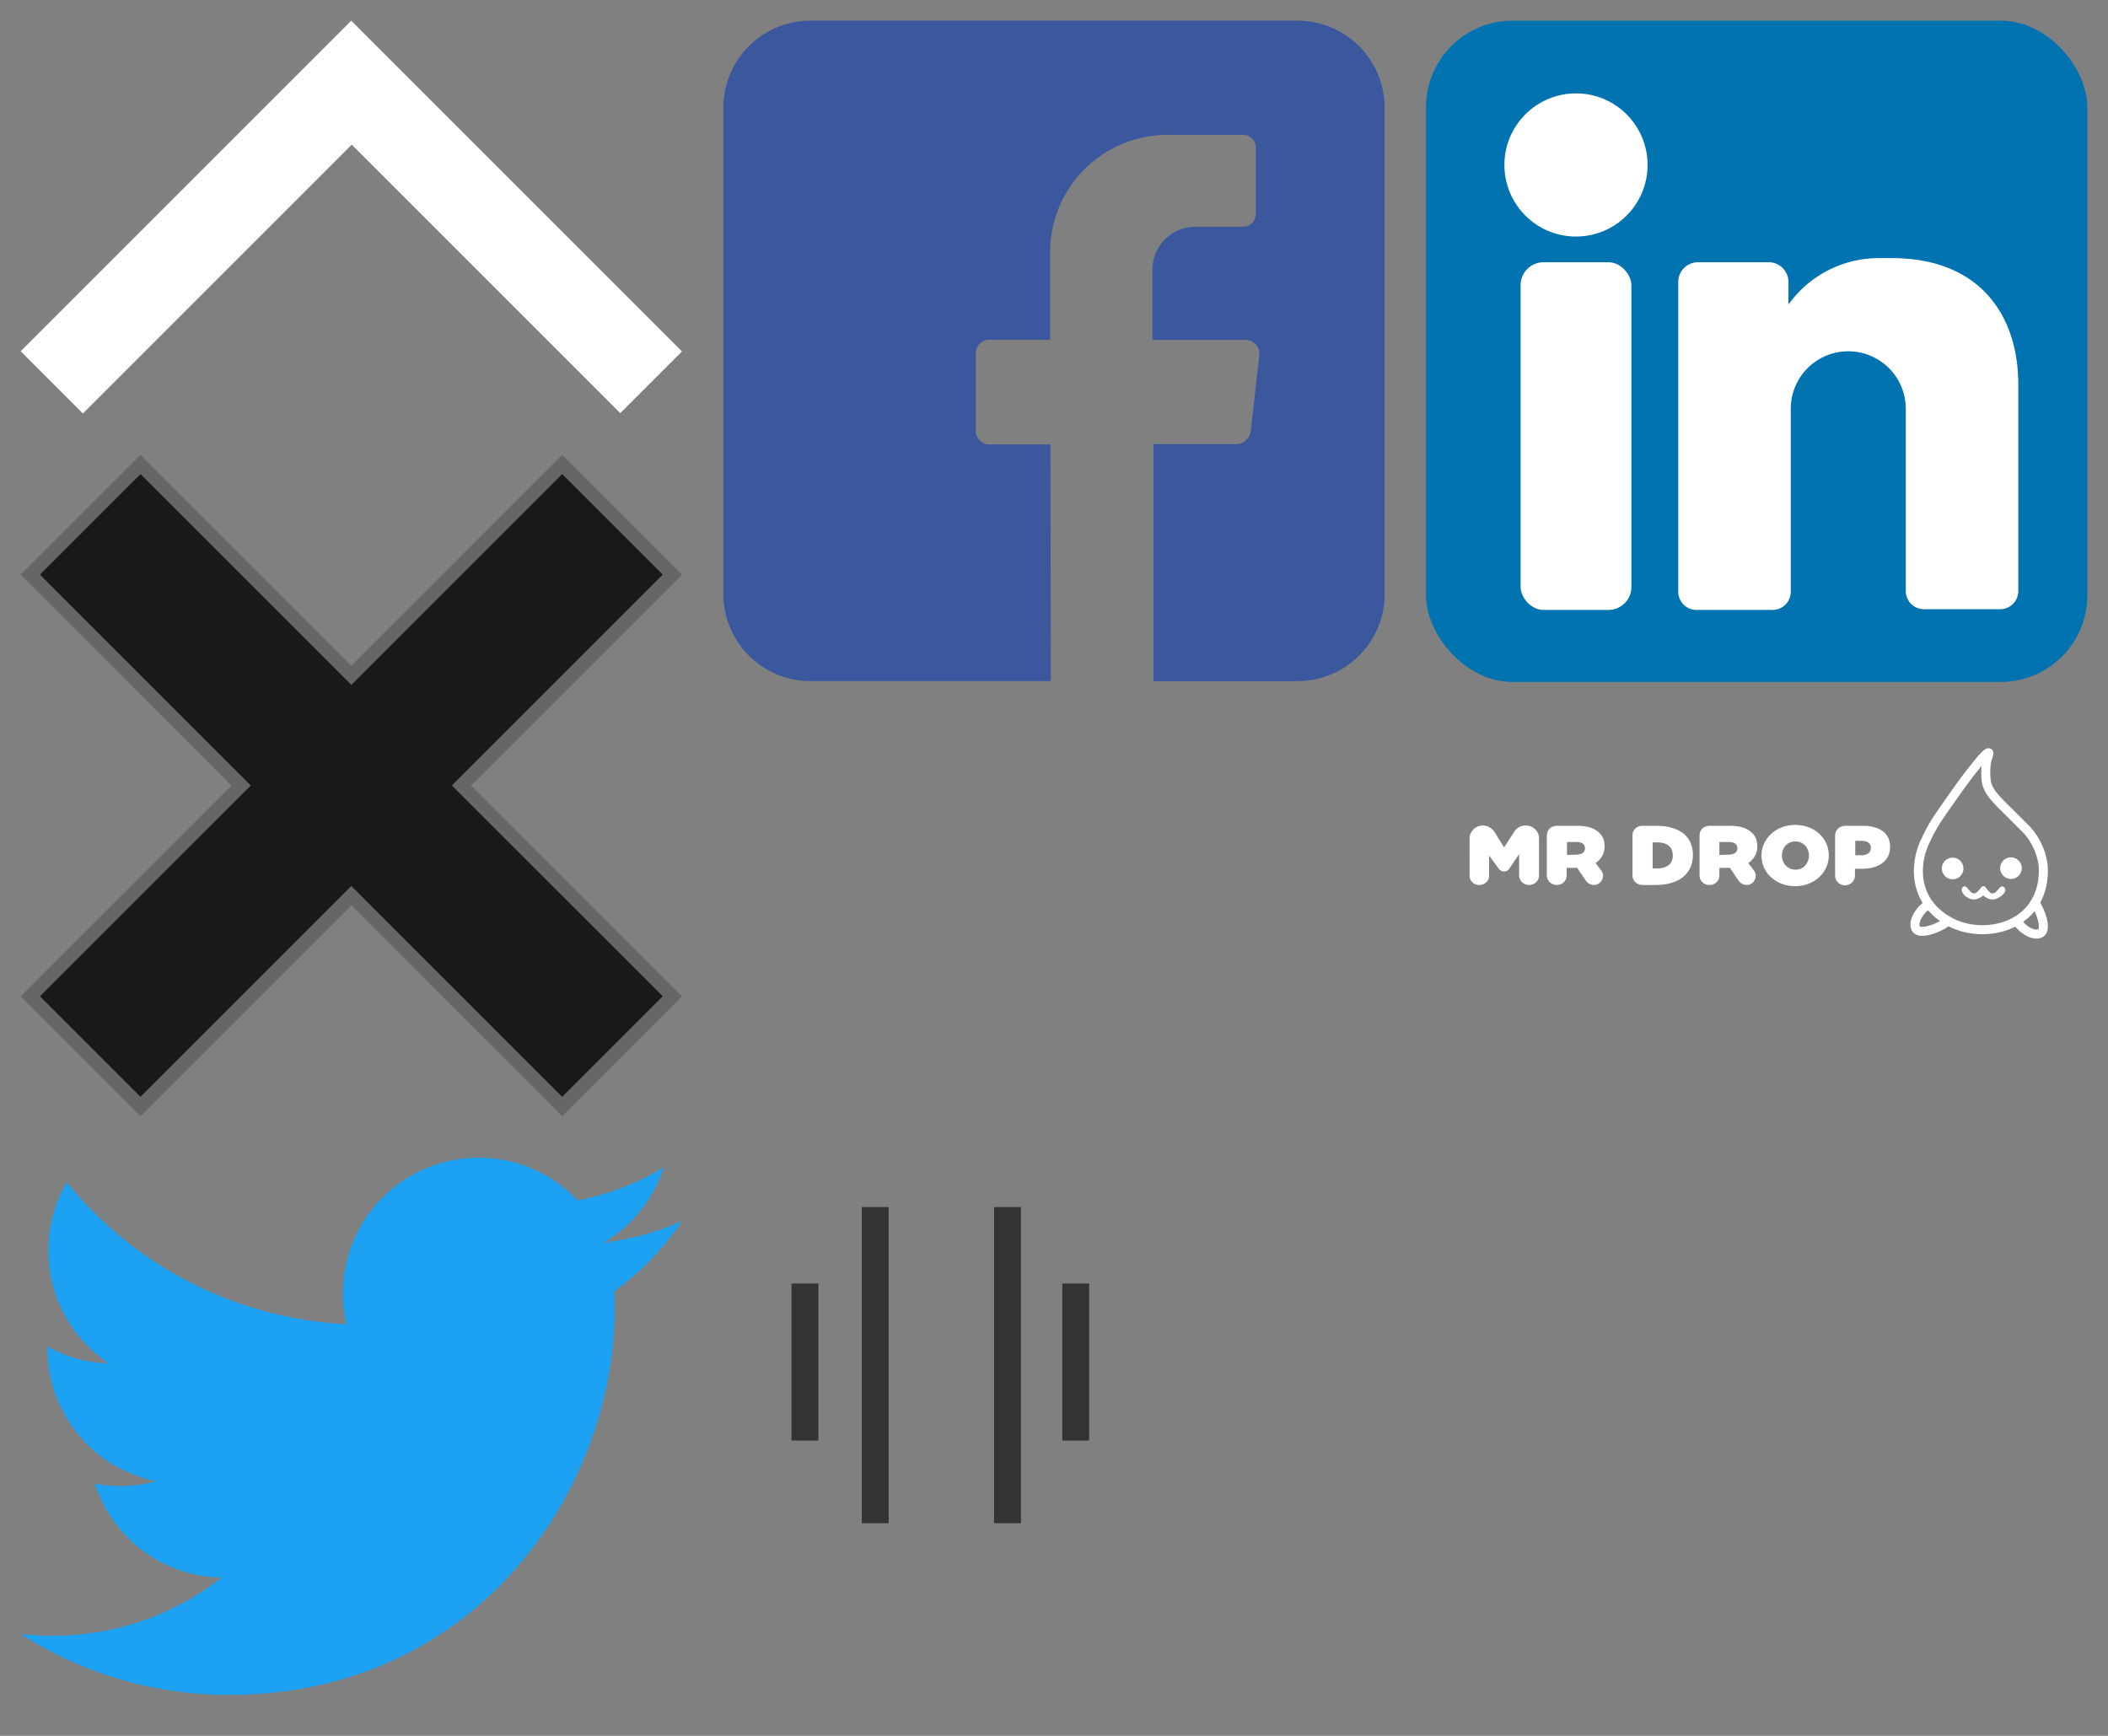 <?xml version="1.0" encoding="utf-8"?><svg width="102" height="84" viewBox="0 0 102 84" xmlns="http://www.w3.org/2000/svg" xmlns:xlink="http://www.w3.org/1999/xlink"><rect x="0" y="0" width="102" height="84" fill="#808080" stroke="none"/><svg viewBox="-12.76 -12.76 433.87 268.06" width="34" height="21.01" id="arrow" xmlns="http://www.w3.org/2000/svg"><defs><style>.acls-1{fill:#fff}</style></defs><g id="aСлой_2" data-name="Слой 2"><path class="acls-1" d="M204.12 0L0 204.12l38.42 38.42 165.99-166 165.82 165.82 38.12-38.12L204.12 0z" id="aСлой_1-2" data-name="Слой 1"/></g></svg><svg viewBox="-9.09 -9.09 309.11 309.11" width="34" height="34" id="close_icon" y="21.01" xmlns="http://www.w3.org/2000/svg"><defs><style>.bcls-1{fill:#191919}.bcls-2{fill:none;stroke:#666;stroke-miterlimit:10;stroke-width:6px}</style></defs><g id="bСлой_2" data-name="Слой 2"><g id="bСлой_1-2" data-name="Слой 1"><path class="bcls-1" transform="rotate(45 145.463 145.473)" d="M111.2-19.98h68.54v330.9H111.2z"/><path class="bcls-1" transform="rotate(-45 145.473 145.463)" d="M111.2-19.98h68.54v330.9H111.2z"/><path class="bcls-2" d="M52.71 4.24L145.47 97l92.75-92.76 48.47 48.47-92.76 92.76 92.76 92.75-48.47 48.47-92.75-92.76-92.76 92.76-48.47-48.47L97 145.47 4.24 52.71 52.71 4.24z"/></g></g></svg><svg viewBox="-10.23 -10.23 347.97 347.55" width="34" height="33.96" id="facebook" x="34" xmlns="http://www.w3.org/2000/svg"><defs><style>.ccls-1{fill:#3b579d}</style></defs><g id="cСлой_2" data-name="Слой 2"><path class="ccls-1" d="M162.17 327.08h-119A43.17 43.17 0 0 1 0 283.92V43.17A43.17 43.17 0 0 1 43.17 0h241.16a43.17 43.17 0 0 1 43.17 43.17v240.75a43.17 43.17 0 0 1-43.17 43.17H213V209.75h40.71a7.59 7.59 0 0 0 7.54-6.74l4.25-38a6.9 6.9 0 0 0-6.9-6.9h-46.1v-34.76a21.27 21.27 0 0 1 21.27-21.27h23.58a6.31 6.31 0 0 0 6.31-6.31v-33a6.23 6.23 0 0 0-6.23-6.23H220a58.17 58.17 0 0 0-58.17 58.17v43.33h-30.12a6.71 6.71 0 0 0-6.71 6.71v38.35a6.77 6.77 0 0 0 6.77 6.77H162z" id="cСлой_1-2" data-name="Слой 1"/></g></svg><svg id="handler" width="22" height="22" viewBox="-1 -1 22 22" x="34" y="55.01" xmlns="http://www.w3.org/2000/svg"><style>.dst0{fill:#333}</style><path class="dst0" d="M3.3 6.1h1.3v7.6H3.3zM16.4 6.1h1.3v7.6h-1.3zM13.1 2.4h1.3v15.3h-1.3zM6.7 2.4H8v15.3H6.7z"/></svg><svg viewBox="-12.12 -12.12 412.25 412.25" width="34" height="34" id="linkendin" x="68" xmlns="http://www.w3.org/2000/svg"><defs><style>.ecls-1{fill:#0073b0}.ecls-2{fill:#fff}</style></defs><g id="eСлой_2" data-name="Слой 2"><g id="eСлой_1-2" data-name="Слой 1"><rect class="ecls-1" width="388" height="388" rx="50.83" ry="50.83"/><rect class="ecls-2" x="55.5" y="141.75" width="65" height="204" rx="13.44" ry="13.44"/><path class="ecls-2" d="M159.58 141.75h41.5a11.58 11.58 0 0 1 11.58 11.58v13.17l1.46-1.89a65 65 0 0 1 51.43-25.28h7.7c51.42 0 74.25 33.24 74.25 74.25v121.09a10.67 10.67 0 0 1-10.67 10.67h-44.66a10.67 10.67 0 0 1-10.67-10.67V227.75A33.75 33.75 0 0 0 247.75 194 33.75 33.75 0 0 0 214 227.75v107.33a10.67 10.67 0 0 1-10.67 10.67h-44.66A10.67 10.67 0 0 1 148 335.08V153.33a11.58 11.58 0 0 1 11.58-11.58z"/><circle class="ecls-2" cx="88" cy="84.67" r="42"/></g></g></svg><svg id="logoMr_drop" width="34" height="13.64" viewBox="-6.87 -6.87 233.75 93.75" x="68" y="34" xmlns="http://www.w3.org/2000/svg"><style>.fst0{display:none}.fst1{fill:none;stroke-width:3}.fst1,.fst2{stroke:#fff;stroke-miterlimit:10}.fst2,.fst3{fill:#fff}</style><path class="fst0" d="M0 0h220v80H0z"/><path class="fst1" d="M173.1 66.2c-2.9 2.2-8.7 4.1-10 2.3s.4-5.6 3.4-7.8M202.5 59.6c2.1 3 4 8.7 2.1 10.1-1.9 1.3-5.6-.5-7.8-3.5"/><path class="fst1" d="M165.1 56.2c-2.5-6.3-.7-12.4-.3-13.7.4-1.2.8-2.4 1.4-3.5 1.7-3.8 3.4-6.5 5.7-9.8 6.1-8.7 5-7.1 7.1-10 1.2-1.6 7.4-9.9 8.2-9.4.2.1-.1.9-.5 2.1-.6 2.5-.6 5-.3 7.5.5 2.9 2.5 5.2 6.4 9l7.1 7.1c1.6 1.7 4.7 5.9 5.4 11.8.1 1.2.7 8.1-3.8 14-5.8 7.5-16.8 8.9-24.7 5.9-1.9-.7-8.8-3.7-11.7-11z"/><path class="fst2" d="M185.6 54.8c.2.1.4.3.4.6.3.6-1.8 2.7-3.7 2.7-2.4 0-4.3-2.5-3.3-3.3.7-.5 1.5 2.3 3.3 2.3s2.6-2.7 3.3-2.3z"/><path class="fst2" d="M191.8 54.8c.2.1.4.3.4.6.3.6-1.8 2.7-3.7 2.7-2.4 0-4.3-2.5-3.3-3.3.7-.5 1.5 2.3 3.3 2.3s2.6-2.7 3.3-2.3z"/><circle class="fst3" cx="194.6" cy="48.2" r="3.6"/><circle class="fst3" cx="175.2" cy="48.3" r="3.6"/><path class="fst3" d="M29.4 36c.8-1.3 2.3-2 3.8-2 2.5 0 4.4 1.9 4.4 4.3v12.4c0 1.7-1.5 3.1-3.3 3.1S31 52.4 31 50.7v-7.2s-2.2 3.3-3.3 4.9c-.4.6-1 .9-1.7.9s-1.3-.3-1.7-.8L21 44v6.7c0 1.7-1.4 3.1-3.3 3.1-1.8 0-3.2-1.3-3.2-3.1V38.3c0-2.4 2-4.3 4.4-4.3 1.5 0 2.9.8 3.8 2l3.3 5.3s.2-.4.7-1.1l2.7-4.2zM58.4 49.1c.3.5.5 1 .5 1.6 0 1.6-1.3 3.1-3 3.1-1 0-2-.5-2.6-1.3l-3-4.4h-3.5v2.5c0 1.8-1.4 3.2-3.3 3.2-1.8 0-3.3-1.4-3.3-3.2V37.3c0-1.8 1.4-3.2 3.3-3.2h6.7c3.7 0 6 .9 7.4 2.3 1.3 1.2 1.8 2.6 1.8 4.6 0 2.4-1.1 4.2-3 5.5l2 2.6zM50 43.7c1.8 0 2.9-.8 2.9-2.1 0-1.5-1.1-2.1-2.8-2.1h-3.2v4.3l3.1-.1zM76.6 34.1c8.2 0 12.2 3.9 12.2 9.7 0 5.9-4.2 10-12.5 10H72c-1.8 0-3.3-1.4-3.3-3.1V37.2c0-1.7 1.4-3.1 3.3-3.1h4.6zm.1 14.2c3.3 0 5.4-1.3 5.4-4.3 0-3.1-2.1-4.4-5.4-4.4h-1.3v8.7h1.3zM109.2 49.1c.3.5.5 1 .5 1.6 0 1.6-1.3 3.1-3 3.1-1 0-2-.5-2.6-1.3l-3-4.4h-3.5v2.5c0 1.8-1.4 3.2-3.3 3.2S91 52.4 91 50.6V37.3c0-1.8 1.4-3.2 3.3-3.2h6.7c3.7 0 6 .9 7.4 2.3 1.3 1.2 1.8 2.6 1.8 4.6 0 2.4-1.1 4.2-3 5.5l2 2.6zm-8.5-5.4c1.8 0 2.9-.8 2.9-2.1 0-1.5-1.1-2.1-2.8-2.1h-3.2v4.3l3.1-.1zM111.6 44c0-5.7 4.9-10.2 11.2-10.2S134 38.1 134 44c0 5.7-4.9 10.2-11.2 10.2s-11.2-4.4-11.2-10.2zm15.8 0c0-2.5-1.8-4.7-4.5-4.7-2.8 0-4.5 2.2-4.5 4.7s1.8 4.7 4.6 4.7c2.6 0 4.4-2.2 4.4-4.7zM145.3 34.1c5.4 0 9.1 2.3 9.1 7s-3.8 7.3-9.3 7.3h-2.4v2.3c0 1.8-1.5 3.2-3.3 3.2s-3.3-1.4-3.3-3.2V37.3c0-1.8 1.5-3.2 3.3-3.2h5.9zm-.5 9.8c1.9 0 3.2-.8 3.2-2.4 0-1.6-1.1-2.4-3.1-2.4h-2.1v4.8h2z"/></svg><svg viewBox="-8.66 -8.66 294.31 242.43" width="34" height="28.01" id="twitter" y="55.01" xmlns="http://www.w3.org/2000/svg"><defs><style>.gcls-1{fill:#1da1f2}</style></defs><g id="gСлой_2" data-name="Слой 2"><path class="gcls-1" d="M87.11 225.12c104.53 0 161.7-86.6 161.7-161.7q0-3.69-.16-7.35A115.57 115.57 0 0 0 277 26.65a113.32 113.32 0 0 1-32.64 8.95 57 57 0 0 0 25-31.43A114 114 0 0 1 233.27 18a56.88 56.88 0 0 0-96.84 51.83A161.37 161.37 0 0 1 19.28 10.4a56.88 56.88 0 0 0 17.6 75.87 56.41 56.41 0 0 1-25.74-7.11v.73a56.85 56.85 0 0 0 45.58 55.71 56.74 56.74 0 0 1-25.67 1A56.89 56.89 0 0 0 84.14 176a114 114 0 0 1-70.58 24.33A115.43 115.43 0 0 1 0 199.59a160.87 160.87 0 0 0 87.12 25.53" id="gСлой_1-2" data-name="Слой 1"/></g></svg></svg>